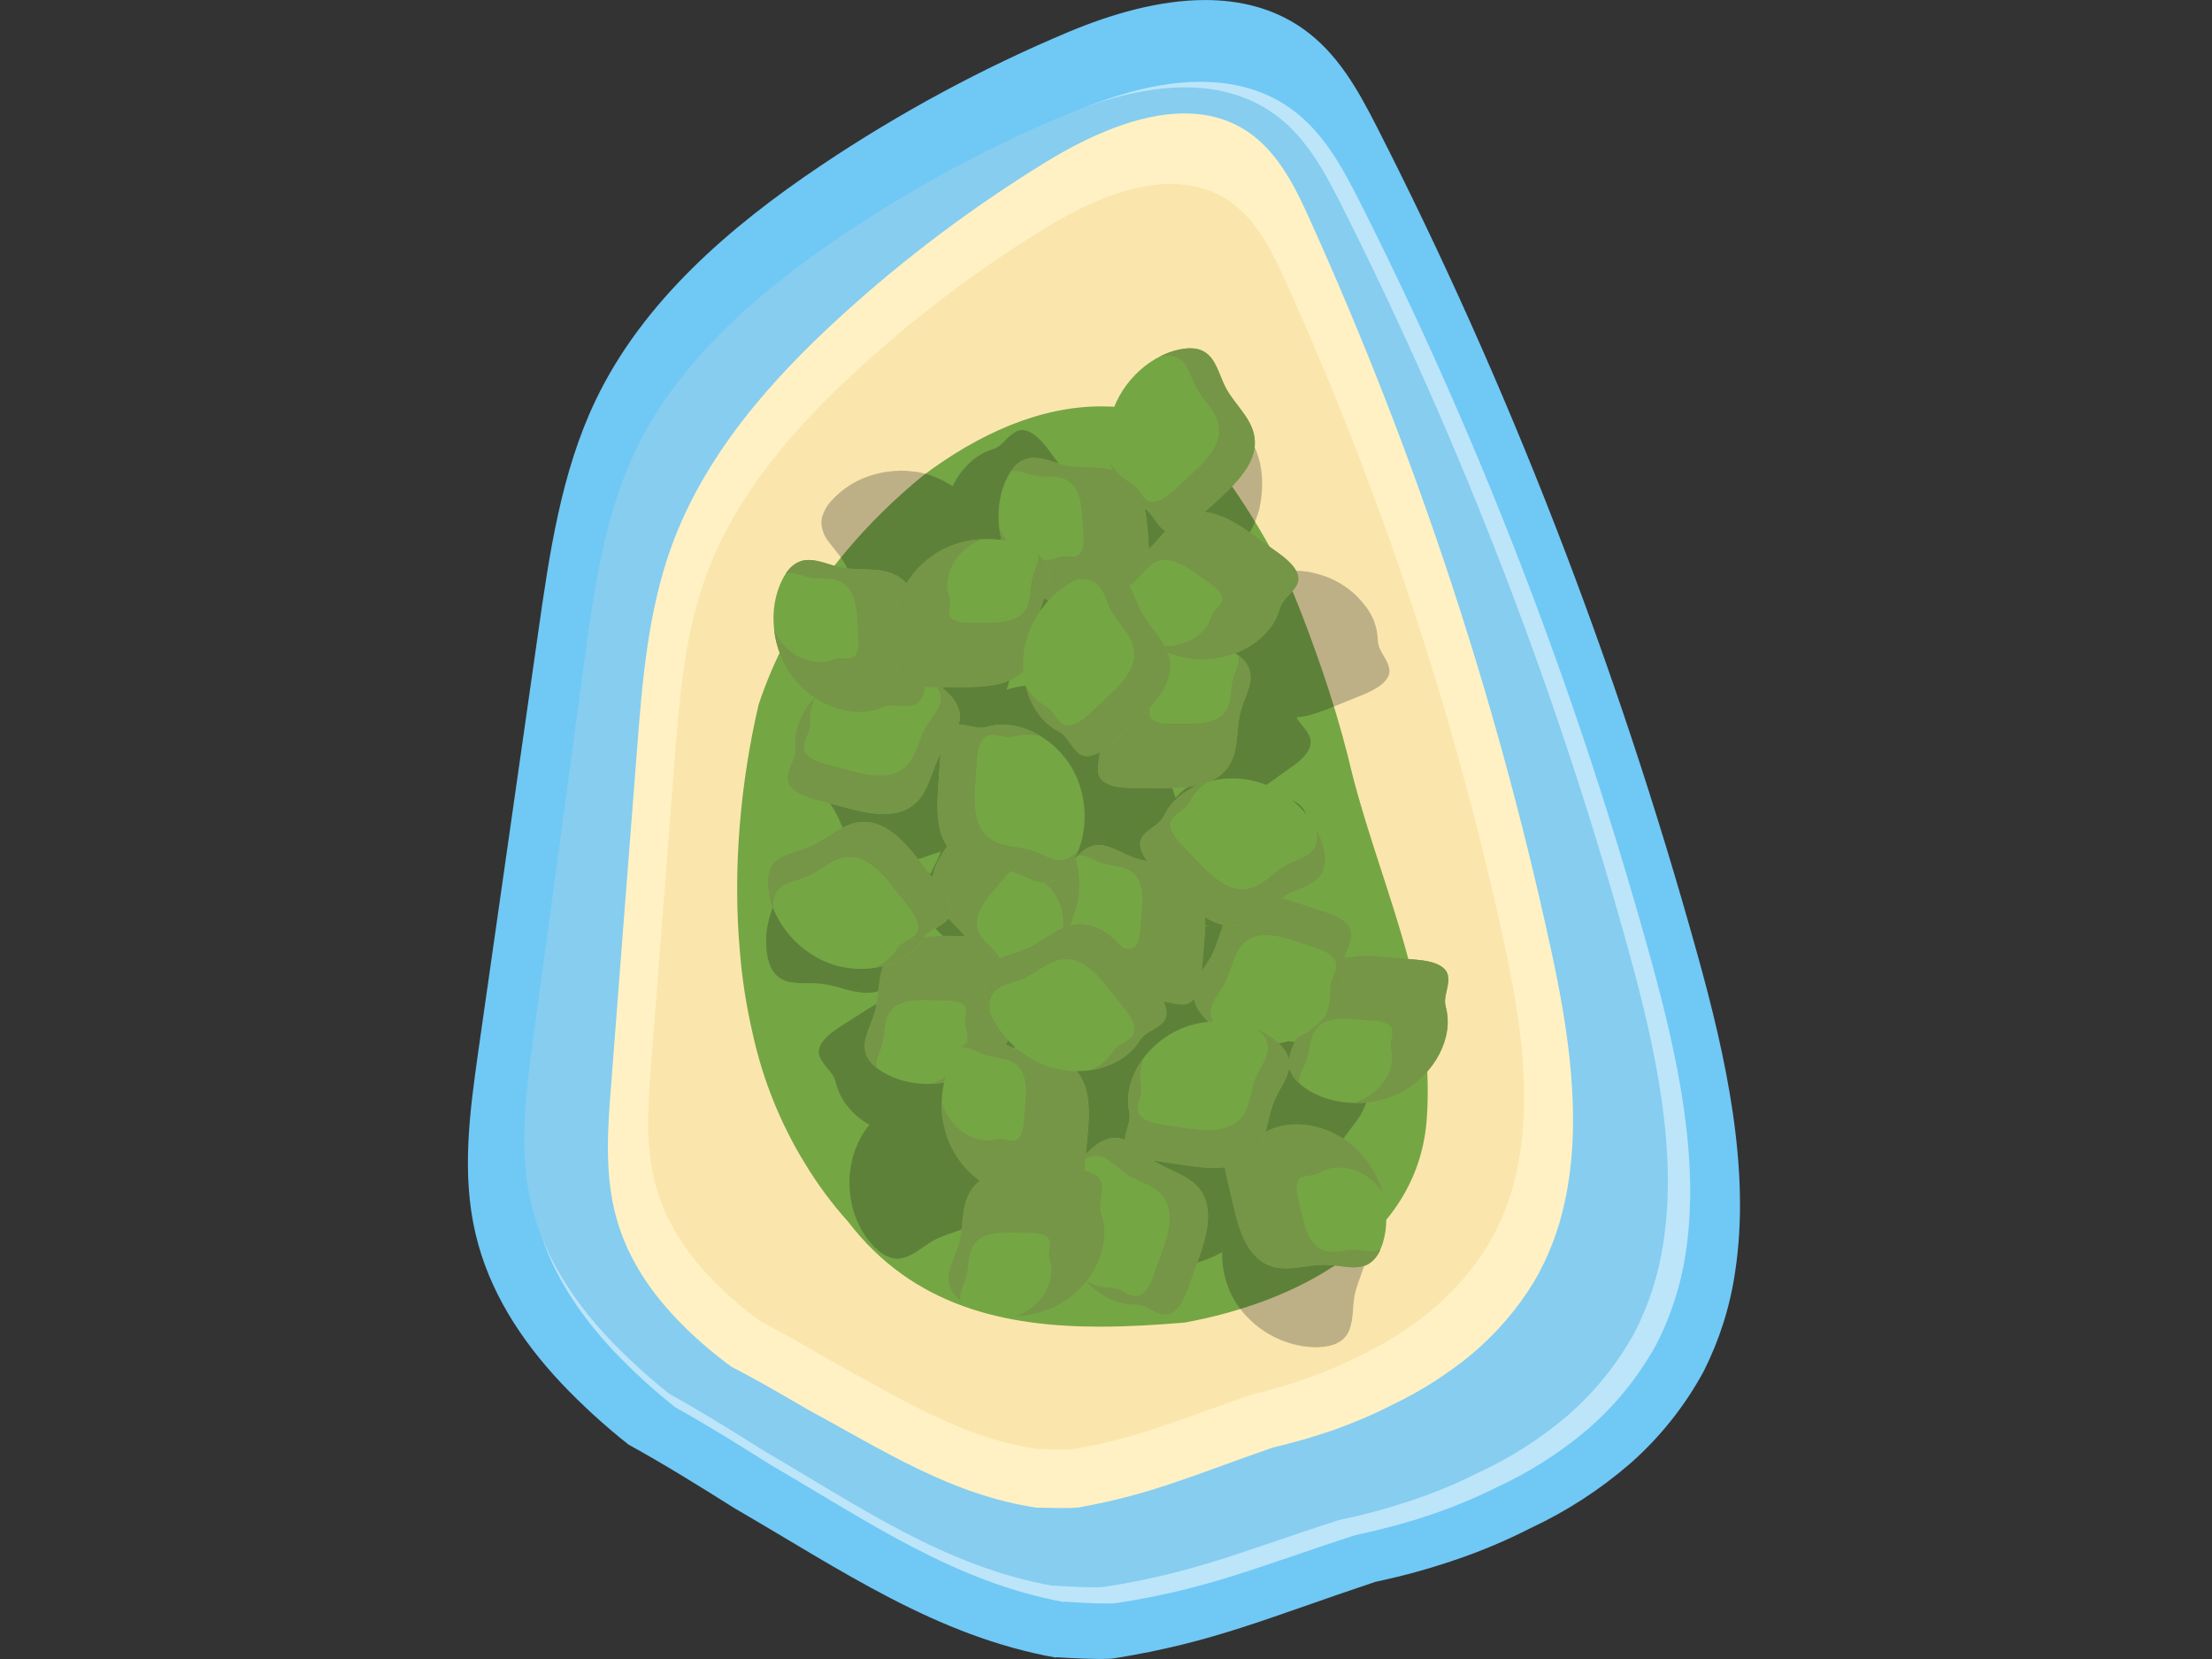 <svg version="1.1" viewBox="0.0 0.0 960.0 720.0" fill="none" stroke="none" stroke-linecap="square" stroke-miterlimit="10" xmlns:xlink="http://www.w3.org/1999/xlink" xmlns="http://www.w3.org/2000/svg"><rect x="0.0" y="0.0" width="960.0" height="720.0" fill="#333333" stroke="none"/><clipPath id="p.0"><path d="m0 0l960.0 0l0 720.0l-960.0 0l0 -720.0z" clip-rule="nonzero"/></clipPath><g clip-path="url(#p.0)"><path fill="#000000" fill-opacity="0.0" d="m0 0l960.0 0l0 720.0l-960.0 0z" fill-rule="evenodd"/><path fill="#70c8f5" d="m523.034 0.013c-20.2 0 -41.063 6.254 -58.966 13.711c-37.632 15.786 -73.756 35.266 -107.694 58.053c-39.624 26.578 -77.45 59.104 -97.968 102.132c-14.845 31.102 -19.95 66.188 -24.959 101.454c-8.329 58.343 -16.934 118.582 -25.817 180.523c-3.694 26.093 -7.471 53.321 -1.231 79.622c5.769 24.585 19.48 45.947 37.258 64.86c9.076 9.546 18.816 18.442 29.123 26.578c15.606 8.606 30.825 18.055 45.961 27.601c46.514 26.951 87.647 55.604 139.653 64.874c0 -0.097 -0.097 -0.194 -0.097 -0.194l0 0c0.014 0 11.539 0.761 19.369 0.761c2.504 0 4.635 -0.083 5.88 -0.291c43.125 -6.904 66.285 -17.488 113.38 -33.191c11.635 -2.449 23.077 -5.576 34.422 -9.449c11.248 -3.777 22.219 -8.412 32.803 -13.808c15.606 -7.277 30.078 -16.644 43.125 -27.892c12.95 -11.345 23.921 -25.056 32.153 -40.288c6.807 -13.517 11.442 -28.086 13.614 -43.111c6.807 -44.356 -3.971 -93.333 -16.45 -138.062c-35.557 -127.838 -82.458 -247.928 -139.197 -359.136c-7.941 -15.509 -16.824 -31.766 -32.153 -42.461c-12.728 -8.868 -27.297 -12.286 -42.211 -12.286z" fill-rule="evenodd"/><path fill="#ffffff" fill-opacity="0.528" d="m521.07 35.5c-18.747 0 -38.116 5.922 -54.636 12.922c-34.699 14.762 -67.89 32.914 -99.005 54.096c-36.304 24.765 -70.823 54.843 -89.445 94.55c-13.434 28.75 -17.875 61 -22.316 93.333c-7.277 53.529 -14.748 108.455 -22.413 164.917c-3.307 23.824 -6.53 48.507 -0.761 72.428c5.396 22.316 17.972 41.796 34.145 58.911c8.315 8.702 17.114 16.741 26.564 24.212c14.181 7.845 27.989 16.547 41.7 25.153c42.267 24.585 79.719 50.679 126.994 59.284l0 -0.194c0 0 11.041 0.802 18.124 0.802c2.034 0 3.736 -0.055 4.759 -0.235c39.237 -6.046 60.336 -15.413 103.253 -29.4c10.695 -2.269 21.182 -5.008 31.489 -8.412c10.307 -3.417 20.338 -7.568 30.078 -12.396c14.181 -6.516 27.518 -15.039 39.431 -25.153c12.009 -10.404 22.026 -22.787 29.69 -36.594c6.337 -12.286 10.681 -25.623 12.77 -39.237c6.42 -40.565 -3.32 -85.488 -14.569 -126.524c-32.333 -117.628 -75.264 -228.642 -127.464 -331.715c-7.374 -14.472 -15.606 -29.497 -29.691 -39.431c-11.677 -8.177 -25.028 -11.317 -38.697 -11.317z" fill-rule="evenodd"/><path fill="#86cdf0" d="m514.263 37.908c-18.456 0 -37.507 5.811 -53.778 12.687c-34.145 14.472 -66.769 32.347 -97.4 53.155c-35.654 24.392 -69.688 54.082 -87.937 93.139c-13.144 28.265 -17.585 60.142 -21.846 92.005c-7.097 52.768 -14.472 106.947 -22.026 162.634c-3.127 23.451 -6.337 47.759 -0.664 71.404c5.382 21.929 17.778 41.132 33.758 58.15c8.121 8.509 16.824 16.45 26.093 23.824c14.001 7.762 27.615 16.27 41.132 24.779c41.603 24.295 78.584 50.111 125.099 58.523l-0.097 -0.083l0 0c0.014 0 11.22 0.761 18.193 0.761c1.882 0 3.445 -0.055 4.413 -0.194c38.573 -5.963 59.381 -15.233 101.648 -28.943c10.501 -2.172 20.808 -4.911 30.922 -8.315c10.114 -3.307 20.047 -7.374 29.594 -12.203c14.001 -6.433 27.048 -14.748 38.863 -24.779c11.732 -10.21 21.652 -22.399 29.123 -36.027c6.24 -12.189 10.501 -25.236 12.479 -38.766c6.337 -39.901 -3.307 -84.243 -14.361 -124.725c-30.922 -112.896 -73.106 -222.402 -125.763 -326.886c-7.291 -14.278 -15.33 -29.22 -29.22 -38.96c-11.552 -8.066 -24.724 -11.179 -38.227 -11.179z" fill-rule="evenodd"/><path fill="#fff1c4" d="m514.042 49.225c-20.186 0 -41.921 9.989 -59.893 20.947c-31.586 19.383 -61.276 41.617 -88.698 66.575c-31.212 28.362 -59.851 61.083 -74.143 100.707c-10.114 28.086 -12.576 58.247 -14.845 87.937c-3.777 48.133 -7.457 96.266 -11.151 144.385c-1.605 19.867 -3.127 40.192 2.366 59.395c5.008 17.681 15.413 32.707 28.459 45.767c6.613 6.613 13.711 12.659 21.182 18.152c11.151 5.769 22.026 12.106 32.9 18.442c33.288 18.055 62.798 37.341 99.96 42.834l0 -0.097c0 0 5.797 0.221 11.013 0.221c3.044 0 5.88 -0.069 7.236 -0.318c31.392 -5.672 48.603 -13.614 83.869 -25.913c8.882 -2.075 17.682 -4.635 26.287 -7.554c8.702 -3.127 17.308 -6.724 25.526 -10.971c12.396 -5.866 23.935 -13.24 34.519 -21.943c10.681 -8.979 19.951 -19.674 27.228 -31.683c6.157 -10.584 10.598 -22.123 13.144 -34.035c7.941 -35.654 1.799 -75.181 -6.24 -111.678c-23.548 -108.261 -58.523 -213.7 -104.111 -314.684c-6.516 -14.569 -13.891 -29.511 -27.034 -38.49c-8.44 -5.672 -17.834 -7.997 -27.574 -7.997z" fill-rule="evenodd"/><path fill="#fae6ac" d="m508.161 79.815c-18.304 0 -37.978 9.021 -54.207 19.01c-28.653 17.502 -55.604 37.729 -80.466 60.419c-28.279 25.734 -54.373 55.424 -67.323 91.354c-9.173 25.429 -11.359 52.754 -13.434 79.802l-10.114 130.965c-1.425 18.069 -2.836 36.497 2.172 53.902c4.538 16.077 13.987 29.69 25.817 41.603c5.949 5.963 12.383 11.442 19.19 16.45c10.114 5.202 20.047 10.971 29.884 16.741c30.161 16.353 57.015 33.855 90.773 38.863l0 -0.097c0 0 5.133 0.194 9.823 0.194c2.809 0 5.451 -0.069 6.724 -0.291c28.459 -5.188 44.065 -12.383 76.122 -23.451c8.135 -1.882 16.077 -4.247 23.824 -6.987c7.941 -2.739 15.703 -6.06 23.174 -9.837c11.248 -5.396 21.749 -12.009 31.295 -19.951c9.74 -8.135 18.152 -17.875 24.779 -28.75c5.576 -9.643 9.546 -20.047 11.912 -30.922c7.277 -32.333 1.605 -68.18 -5.672 -101.274c-21.375 -98.244 -53.141 -194.026 -94.564 -285.657c-5.949 -13.144 -12.673 -26.757 -24.585 -34.796c-7.692 -5.161 -16.243 -7.291 -25.125 -7.291z" fill-rule="evenodd"/><path fill="#75a644" d="m478.097 176.357c-26.882 0 -53.28 11.885 -77.574 30.078c-24.018 19.674 -44.812 43.775 -59.187 71.017c-4.829 9.076 -8.882 18.622 -12.106 28.362c-7.748 33.288 -11.345 70.726 -8.135 107.044c0.955 12.009 2.836 24.018 5.589 35.833c4.344 19.771 11.912 38.683 22.496 55.978c5.493 9.09 11.732 17.599 18.816 25.443c28.362 37.092 68.526 45.656 109.437 45.656c12.286 0 24.641 -0.775 36.76 -1.785c48.119 -8.785 100.61 -35.072 104.954 -87.467c4.441 -56.918 -21.846 -105.051 -34.035 -157.819c-3.127 -12.383 -6.807 -24.585 -10.792 -36.401c-4.054 -11.829 -8.315 -23.451 -12.853 -34.519c-12.383 -26.661 -28.459 -51.44 -47.663 -73.659l-0.097 -0.374c-11.871 -5.091 -23.797 -7.388 -35.612 -7.388z" fill-rule="evenodd"/><path fill="#212121" fill-opacity="0.277" d="m526.286 276.027l0 0c0.194 0.387 0.387 0.761 0.567 1.134c0.291 0.664 0.761 1.328 1.148 1.895c1.411 1.895 2.919 3.597 4.538 5.299c-0.761 -0.097 -1.522 -0.194 -2.269 -0.291c-1.992 0 -3.985 0.097 -5.963 0.387c0.097 -0.194 0.194 -0.387 0.374 -0.567c0.858 -1.702 1.425 -3.5 1.702 -5.299l-0.097 0c0.097 -0.858 0.097 -1.702 0 -2.56zm-96.349 -12.479l0 0c1.231 0.761 2.463 1.328 3.777 1.895c2.38 1.051 4.995 1.619 7.623 1.619c0.208 0 0.401 -0.014 0.609 -0.014c0.941 -0.097 1.799 -0.291 2.739 -0.664c1.231 -0.47 2.366 -1.134 3.307 -2.075c1.522 4.151 5.022 6.71 5.396 11.151c0.194 0.955 0.291 1.895 0.47 2.836c0 0.291 0.194 0.567 0.291 0.858c0.18 0.664 0.374 1.314 0.567 1.895c0.097 0.374 0.18 0.65 0.374 0.941c0.194 0.567 0.47 1.231 0.761 1.895c0.18 0.18 0.277 0.47 0.374 0.65c0.374 0.761 0.858 1.425 1.231 2.186c0.097 0.083 0.097 0.18 0.194 0.374c2.352 3.5 5.382 6.613 8.979 8.979c5.008 3.597 10.778 5.963 16.824 6.904c1.937 0.304 3.874 0.457 5.825 0.457c2.919 0 5.852 -0.346 8.744 -1.024l0 0c-0.47 0.941 -0.941 1.799 -1.425 2.739c-0.277 0.858 -0.65 1.702 -0.941 2.656c-0.664 1.978 -0.844 4.151 -0.664 6.337c-0.844 -0.664 -1.799 -1.134 -2.933 -1.328c-0.166 -0.028 -0.332 -0.042 -0.512 -0.042c-0.429 0 -0.885 0.069 -1.273 0.138c-0.581 0.097 -1.148 0.277 -1.716 0.47c-2.352 0.941 -4.344 2.366 -6.613 3.5c0.374 -1.992 0.291 -3.971 -0.374 -5.769c0 -0.194 -0.194 -0.291 -0.194 -0.374c-0.374 -0.664 -0.761 -1.134 -1.231 -1.619c-0.277 -0.277 -0.664 -0.567 -0.941 -0.844c-3.03 -1.799 -6.337 -1.702 -9.366 -2.933c-1.038 -0.374 -1.978 -0.941 -2.836 -1.605c-1.134 -1.038 -2.463 -1.895 -3.777 -2.656l-0.761 -0.47c-1.328 -0.664 -2.643 -1.231 -4.068 -1.702l-1.038 -0.277c-1.411 -0.387 -2.739 -0.664 -4.164 -0.858c-0.374 0 -0.664 0 -1.038 -0.097c-1.231 -0.18 -2.546 -0.18 -3.777 -0.18l-1.522 0c-1.134 0 -2.449 0.18 -3.583 0.277l0.097 0c-2.186 0.387 -4.358 0.858 -6.53 1.522c1.231 -2.933 1.799 -6.157 1.508 -9.27c0 -1.231 -0.18 -2.463 -0.374 -3.597c-0.47 -2.463 -1.038 -4.912 -1.895 -7.277c-0.747 -2.366 -1.702 -4.732 -2.546 -7.001l-3.597 -8.606zm-14.181 52.007l0 0c-1.134 1.702 -2.172 3.5 -3.03 5.396c-0.567 -0.47 -1.135 -0.955 -1.702 -1.425l0.47 -0.374c1.134 -1.135 2.366 -2.172 3.5 -3.127c0.291 -0.18 0.567 -0.277 0.761 -0.47zm85.945 8.702l0.484 0.374c1.799 1.425 3.583 2.836 5.285 4.455c3.5 3.403 6.24 7.845 9.463 11.719c-1.895 0.941 -3.5 2.172 -5.008 3.597c-0.567 0.664 -1.231 1.314 -1.702 1.882c-1.051 -3.307 -2.186 -6.516 -3.5 -9.74c-1.702 -4.151 -3.403 -8.218 -5.022 -12.286zm-93.319 45.297c-0.47 1.314 -1.134 2.739 -1.702 3.971c-0.955 1.978 -1.992 3.874 -2.933 5.769c-0.194 -0.194 -0.374 -0.387 -0.664 -0.567c-3.03 -1.799 -6.337 -1.799 -9.366 -2.933c-0.844 -0.387 -1.702 -0.858 -2.449 -1.425c3.016 -0.47 5.949 -1.134 8.785 -1.978c1.134 -0.387 2.366 -0.761 3.5 -1.231l4.829 -1.605zm85.295 7.471c-0.955 2.739 -1.425 5.576 -0.761 7.845c0.277 1.231 1.038 2.269 2.075 3.03c0.858 0.65 1.895 1.134 2.933 1.605c1.038 0.374 2.075 0.664 3.03 1.038c1.038 0.374 1.978 0.761 3.03 1.231c0.941 0.47 1.785 1.135 2.643 1.895c1.038 1.134 2.172 2.172 3.5 3.016l0.747 0.47c1.231 0.858 2.463 1.522 3.791 2.186c0.374 0.083 0.664 0.277 1.038 0.374c1.328 0.567 2.643 0.941 4.068 1.328c0.277 0.083 0.664 0.083 0.941 0.18c1.231 0.291 2.56 0.484 3.791 0.567l0.47 0c-5.202 0.567 -10.307 1.702 -15.136 3.403l-13.42 4.261c-1.522 0.47 -2.933 1.038 -4.261 1.605c-1.314 0.664 -2.643 1.425 -3.777 2.269c-0.567 0.387 -1.134 0.858 -1.605 1.328c-0.858 0.844 -1.425 1.978 -1.702 3.21c-0.194 0.664 -0.194 1.231 0 1.895c0 0.567 0.18 1.134 0.277 1.702c0.761 2.463 2.075 4.538 2.933 6.807c-1.121 -0.221 -2.214 -0.36 -3.237 -0.36c-1.577 0 -3.002 0.318 -4.137 1.121c-0.567 0.374 -0.941 0.844 -1.328 1.314c-0.374 0.484 -0.664 0.955 -0.844 1.522c-1.619 3.016 -1.799 6.24 -3.694 8.979c-0.277 0.47 -0.664 0.858 -1.038 1.328c-1.134 1.038 -2.075 2.269 -2.933 3.5c-0.194 0.277 -0.374 0.47 -0.47 0.747c-0.761 1.231 -1.508 2.56 -1.992 3.888c-0.18 0.277 -0.277 0.65 -0.47 1.038c-0.47 1.314 -0.844 2.643 -1.134 4.068c-0.097 0.277 -0.097 0.65 -0.18 0.941c-0.194 1.328 -0.387 2.546 -0.484 3.874c0 0.47 -0.083 0.941 -0.083 1.425l0 3.5c0.083 2.269 0.374 4.538 0.941 6.71c-3.058 -1.66 -6.461 -2.297 -10.003 -2.297c-4.552 0 -9.311 1.065 -13.821 2.393c-1.134 0.47 -2.366 0.844 -3.5 1.134l-8.896 2.836c0.761 -1.134 1.522 -2.269 2.089 -3.5c1.134 -2.172 1.882 -4.538 2.172 -7.001c0.18 -1.328 0.097 -2.643 -0.291 -3.874c-0.374 -1.328 -0.941 -2.463 -1.799 -3.5c1.425 -0.47 2.753 -1.038 3.971 -1.702c2.366 -1.328 4.635 -2.739 7.568 -2.836c0.955 0 1.895 -0.097 2.836 -0.291l0.858 -0.18c0.664 -0.097 1.314 -0.194 1.978 -0.387l0.955 -0.277c0.65 -0.194 1.314 -0.374 1.882 -0.664l0.761 -0.277c0.761 -0.387 1.508 -0.664 2.269 -1.051l0.374 -0.277c3.694 -2.089 7.001 -4.829 9.74 -8.135c3.888 -4.732 6.724 -10.21 8.135 -16.173c2.643 -12.092 -0.097 -24.765 -7.568 -34.699l0 0l0.194 0.097c-0.374 -0.47 -0.761 -0.941 -1.135 -1.425c-0.374 -0.47 -0.858 -1.038 -1.328 -1.508c-0.097 -0.097 -0.18 -0.291 -0.374 -0.47l0 -0.387c0.47 0.387 0.941 0.664 1.425 0.955c0.65 0.374 1.411 0.747 2.075 1.038c0.277 0.194 0.567 0.194 0.844 0.291c0.567 0.277 1.134 0.374 1.702 0.567c0.194 0 0.484 0.083 0.761 0.083c0.443 0.111 0.913 0.166 1.411 0.166c0.346 0 0.692 -0.028 1.051 -0.069c2.643 -0.374 5.202 -1.605 7.277 -3.5c0.374 -0.277 0.858 -0.664 1.231 -1.038c1.508 -1.328 3.03 -2.739 4.441 -4.068c0.664 -0.47 1.231 -1.038 1.799 -1.411c1.702 -1.328 3.5 -2.463 5.396 -3.404zm-12.106 117.254l0 0c1.605 1.218 3.307 2.352 5.105 3.404c-0.47 0.567 -0.955 1.038 -1.425 1.605c-1.134 -1.425 -2.269 -2.739 -3.21 -4.261c-0.194 -0.18 -0.291 -0.567 -0.47 -0.747zm53.321 11.622c0.291 0.194 0.567 0.291 0.858 0.387c2.933 1.508 5.672 3.404 8.509 5.008c-0.277 0.194 -0.47 0.47 -0.664 0.664c-2.546 3.68 -2.269 8.121 -5.299 11.442c-0.083 -1.799 -0.277 -3.5 -0.65 -5.299c-0.387 -2.463 -0.955 -4.912 -1.522 -7.277c-0.47 -1.619 -0.844 -3.224 -1.231 -4.925zm-4.524 -324.604c-2.2 0 -4.372 0.484 -6.35 1.397c-0.747 0.291 -1.411 0.664 -2.172 0.955c-2.075 0.941 -4.247 2.075 -6.42 2.836c-6.337 2.269 -13.628 2.075 -19.674 4.732c-2.075 0.844 -3.971 2.075 -5.576 3.68c-6.807 6.71 -6.627 17.972 -5.866 27.615l1.038 14.084c0.097 1.134 0.291 2.366 0.47 3.694c-5.382 1.135 -10.584 3.016 -15.509 5.576l-12.659 6.143l-0.858 0.47c5.576 -6.89 14.278 -11.248 16.27 -20.227c0.567 -2.269 0.567 -4.635 0.18 -7.001c-0.18 -1.134 -0.47 -2.269 -0.844 -3.403c-1.895 -5.672 -5.672 -11.151 -9.366 -15.98l-8.412 -11.248c-2.947 -3.832 -7.056 -7.997 -10.999 -7.997c-0.235 0 -0.484 0.014 -0.733 0.055c-0.65 0.083 -1.217 0.277 -1.785 0.567c-1.425 0.844 -2.753 1.785 -3.985 3.016c-1.882 1.895 -3.583 3.971 -6.42 4.732c-0.955 0.277 -1.799 0.664 -2.656 1.038c-0.277 0.097 -0.567 0.291 -0.844 0.387c-0.567 0.277 -1.134 0.65 -1.799 0.941l-0.761 0.567c-0.567 0.277 -1.231 0.761 -1.702 1.134l-0.664 0.47c-0.567 0.567 -1.134 1.038 -1.785 1.605c-0.097 0.194 -0.194 0.194 -0.291 0.387c-2.836 2.739 -5.105 5.949 -6.71 9.449c-0.664 -0.374 -1.328 -0.844 -1.992 -1.134c-1.882 -1.134 -3.874 -2.172 -6.046 -2.933c-0.374 -0.194 -0.761 -0.277 -1.134 -0.47c-0.664 -0.194 -1.328 -0.47 -1.992 -0.664c-1.799 -0.47 -3.68 -0.941 -5.576 -1.134l-0.664 0c-1.702 -0.277 -3.403 -0.374 -5.105 -0.374l-0.194 0c-3.777 0.097 -7.554 0.567 -11.151 1.605c-7.277 1.895 -13.711 5.866 -18.719 11.345c-0.664 0.761 -1.328 1.508 -1.895 2.366c-0.374 0.664 -0.844 1.328 -1.135 2.075c-0.194 0.194 -0.277 0.484 -0.374 0.761c-0.194 0.567 -0.47 1.038 -0.567 1.605c-0.097 0.291 -0.194 0.567 -0.291 0.761c-0.097 0.844 -0.18 1.702 -0.18 2.463c0.277 3.016 1.411 5.769 3.307 8.038c1.799 2.546 4.068 4.912 5.672 7.457c2.546 3.694 4.068 8.135 6.046 12.203c1.895 4.068 4.261 7.845 8.232 10.307c0.941 0.47 1.895 0.941 2.933 1.328c-3.403 4.538 -5.769 9.74 -7.001 15.219c-0.47 1.895 -0.761 3.791 -0.858 5.672l0 0.858c-0.083 1.605 -0.083 3.307 0 4.912l0 0.194c0.291 3.777 1.134 7.471 2.366 11.054c0.955 2.56 2.089 5.022 3.5 7.388c-1.882 0.18 -3.777 0.65 -5.576 1.134c-7.181 1.882 -13.711 5.852 -18.719 11.345c-0.664 0.747 -1.231 1.508 -1.799 2.366c-0.47 0.65 -0.858 1.314 -1.231 2.075c-0.097 0.291 -0.194 0.47 -0.291 0.761c-0.277 0.567 -0.47 1.134 -0.65 1.702c-0.097 0.18 -0.097 0.47 -0.194 0.664c-0.194 0.844 -0.291 1.702 -0.291 2.449c0.194 5.963 5.686 10.404 9.09 15.509c1.217 1.895 2.352 3.874 3.21 5.963c1.895 4.247 3.597 8.606 6.337 12.189c-1.231 0 -2.366 0.194 -3.597 0.291l0.194 0c-6.143 0.844 -11.912 3.113 -17.017 6.613c-10.127 7.291 -16.464 18.539 -17.598 30.922l0 1.605l0 1.992c0 1.605 0.097 3.21 0.387 4.829c0.18 1.038 0.374 1.882 0.664 2.836c0.47 1.785 1.314 3.583 2.449 5.105c0.567 0.65 1.231 1.314 1.895 1.882c1.799 1.328 3.874 2.089 6.046 2.269c1.895 0.291 3.86 0.318 5.825 0.318c0.387 0 0.775 -0.014 1.176 -0.014c1.563 0 3.127 0.028 4.635 0.18c1.134 0.083 2.269 0.277 3.404 0.47c2.172 0.47 4.441 1.038 6.613 1.702c3.514 0.968 7.014 1.854 10.529 1.854c2.006 0 4.012 -0.291 6.032 -1.01c1.134 -0.374 2.172 -0.941 3.113 -1.508c3.971 -2.463 7.001 -6.337 9.366 -10.778c0.567 -1.134 1.134 -2.269 1.605 -3.403c1.038 -2.269 1.978 -4.635 2.836 -6.904c1.231 -3.127 2.366 -6.157 3.597 -9.27c2.172 4.344 5.852 8.038 10.114 11.248c-1.328 4.455 -0.941 9.463 0.194 14.375c0.941 3.597 2.172 7.194 3.583 10.598l5.105 13.144c0.097 0.277 0.291 0.567 0.387 0.844c-6.433 -6.046 -10.127 -15.122 -18.913 -17.778c-1.716 -0.526 -3.459 -0.775 -5.216 -0.775c-7.526 0 -15.246 4.413 -21.929 8.633l-11.815 7.554c-4.912 3.127 -10.501 7.941 -8.412 12.867c1.799 4.344 5.852 6.433 6.904 10.971c0.277 0.941 0.47 1.882 0.844 2.836c0.097 0.18 0.194 0.47 0.291 0.747c0.277 0.664 0.567 1.231 0.844 1.895c0.097 0.291 0.291 0.567 0.374 0.761c0.387 0.664 0.664 1.231 1.051 1.799l0.47 0.747c0.47 0.664 0.941 1.328 1.508 1.895l0.194 0.374c2.546 2.933 5.576 5.493 8.979 7.374c-0.194 0.291 -0.374 0.567 -0.567 0.761c-3.5 4.538 -5.866 9.837 -7.084 15.413c0 0.194 0 0.47 -0.097 0.664c-0.387 1.605 -0.567 3.307 -0.761 5.008l0 0.194c-0.277 3.777 0 7.568 0.664 11.248c1.328 7.374 4.732 14.181 9.837 19.577c0.747 0.761 1.508 1.411 2.269 2.075c0.567 0.47 1.231 0.955 1.978 1.328c0.194 0.194 0.47 0.277 0.664 0.47c0.567 0.194 1.135 0.47 1.605 0.664c0.291 0.097 0.47 0.194 0.761 0.277c0.761 0.291 1.605 0.387 2.366 0.484c0.747 0 1.508 0 2.172 -0.194c5.008 -0.761 9.27 -5.008 14.001 -7.665c7.845 -4.344 18.055 -4.718 23.534 -12.383c0.567 -0.941 1.134 -1.799 1.522 -2.739c0.664 0.567 1.411 1.135 2.172 1.702c1.508 1.134 3.03 2.172 4.732 3.113c2.449 1.328 5.105 2.463 7.845 3.32c1.799 0.567 3.68 1.038 5.576 1.314l0.761 0c1.605 0.194 3.307 0.291 5.008 0.387l0.097 0c3.874 0 7.651 -0.484 11.248 -1.522c2.656 -0.664 5.202 -1.605 7.568 -2.836c0.097 1.895 0.374 3.791 0.761 5.589c1.217 7.374 4.718 14.181 9.823 19.563c0.664 0.761 1.425 1.425 2.186 2.089c0.65 0.47 1.314 0.941 1.978 1.314c0.194 0.194 0.47 0.291 0.761 0.387c0.47 0.374 1.038 0.567 1.605 0.747c0.194 0.097 0.47 0.194 0.664 0.291c0.844 0.277 1.605 0.374 2.463 0.47c1.411 0 2.919 -0.194 4.247 -0.664c1.425 -0.567 2.739 -1.231 3.971 -1.978c0.664 -0.484 1.328 -0.858 1.992 -1.328c1.978 -1.328 3.874 -2.739 5.949 -3.874c5.963 -3.307 13.24 -4.358 18.913 -8.038l0 0c-0.097 1.231 -0.097 2.366 0 3.597c0 -0.097 0 -0.097 0 -0.194c0.387 6.143 2.172 12.106 5.202 17.488c6.433 10.598 17.114 17.875 29.414 19.95l-0.291 0c0.664 0.097 1.231 0.097 1.895 0.194c0.664 0.097 1.328 0.194 1.978 0.194c0.802 0.097 1.619 0.138 2.435 0.138c0.802 0 1.633 -0.042 2.49 -0.138c1.882 -0.097 3.777 -0.47 5.576 -1.134c1.702 -0.664 3.307 -1.619 4.538 -3.03c1.135 -1.328 1.992 -2.836 2.366 -4.538c0.277 -0.941 0.47 -1.895 0.664 -2.836c0.097 -0.941 0.277 -1.992 0.374 -3.03c0.194 -2.366 0.291 -4.732 0.664 -7.001c0.194 -1.134 0.47 -2.269 0.761 -3.307c1.231 -4.344 3.21 -8.606 4.247 -12.95c0.955 -3.224 1.038 -6.627 0.194 -9.934c-1.038 -3.404 -2.933 -6.433 -5.493 -8.785c-4.247 -4.261 -10.21 -7.291 -15.689 -9.837l-8.979 -4.261c0.374 -0.18 0.844 -0.277 1.134 -0.47c1.135 -0.47 2.172 -1.135 3.113 -1.799c1.992 -1.314 3.874 -2.933 5.576 -4.732c0.858 -0.844 1.702 -1.785 2.56 -2.739c1.328 -1.508 2.56 -3.016 3.694 -4.635l0.941 -1.134l8.509 -11.345c1.799 -2.269 3.307 -4.912 4.344 -7.748c0.387 -1.231 0.567 -2.56 0.484 -3.874c-0.097 -1.231 -0.664 -2.366 -1.522 -3.32c-0.374 -0.374 -0.747 -0.844 -1.231 -1.134c-0.65 -0.567 -1.314 -1.038 -1.978 -1.411c-2.656 -1.522 -5.396 -2.56 -7.097 -5.299c-0.374 -0.47 -0.664 -0.941 -1.038 -1.411c-0.374 -0.484 -0.664 -0.858 -1.038 -1.328c-0.761 -0.858 -1.508 -1.605 -2.366 -2.366c-0.761 -0.567 -1.508 -1.231 -2.269 -1.702c-1.992 -1.425 -4.068 -2.56 -6.337 -3.403c-1.231 -0.47 -2.643 -0.941 -3.971 -1.328c-2.366 -0.567 -4.732 -0.941 -7.18 -1.038c0.374 -0.47 0.747 -0.844 1.038 -1.328c0.47 -0.65 0.844 -1.314 1.231 -2.075c0.18 -0.194 0.277 -0.47 0.374 -0.761c0.277 -0.47 0.47 -1.038 0.567 -1.605c0.097 -0.277 0.194 -0.567 0.277 -0.761c0.194 -0.844 0.291 -1.605 0.291 -2.449c-0.097 -3.403 -1.992 -6.433 -4.164 -9.27c-0.664 -0.858 -1.314 -1.702 -1.978 -2.56c-0.955 -1.134 -1.895 -2.449 -2.753 -3.68c-4.911 -7.568 -6.046 -17.778 -13.987 -22.69c-2.56 -1.522 -5.396 -2.366 -8.315 -2.656c6.143 -0.18 12.092 -1.895 17.391 -4.732c10.778 -6.24 18.346 -16.727 20.711 -28.93c0 0.097 0 0.194 0 0.291c0.097 -0.664 0.097 -1.328 0.194 -1.895c0.083 -0.664 0.18 -1.328 0.277 -1.992c0.097 -1.605 0.097 -3.307 0 -4.911c-0.097 -0.941 -0.194 -1.895 -0.374 -2.836c-0.387 -2.836 -1.605 -5.396 -3.597 -7.374c-1.038 -1.038 -2.366 -1.799 -3.694 -2.269c-1.411 -0.567 -2.919 -0.858 -4.344 -1.038c-0.761 -0.194 -1.605 -0.291 -2.366 -0.387c-2.366 -0.18 -4.732 -0.374 -7.001 -0.844c-0.941 -0.194 -1.978 -0.47 -2.919 -0.761l0.18 0c1.135 -0.761 2.366 -1.508 3.5 -2.269c0.941 -0.664 1.895 -1.231 2.836 -1.895l10.598 -7.554c0.567 -0.387 1.135 -0.858 1.702 -1.231c3.777 -3.03 7.374 -7.291 5.576 -11.539c-1.425 -3.307 -3.971 -5.396 -5.576 -8.135l-0.194 -0.277c0.844 -0.097 1.702 -0.097 2.56 -0.291c1.218 -0.194 2.449 -0.47 3.68 -0.761c1.231 -0.374 2.366 -0.747 3.5 -1.134c2.366 -0.747 4.732 -1.702 7.001 -2.643l13.047 -5.299c5.299 -2.269 11.635 -6.046 10.501 -11.151c-0.097 -0.567 -0.291 -1.134 -0.484 -1.702c-1.411 -3.694 -4.247 -6.24 -4.441 -10.404c-0.097 -3.404 -0.844 -6.71 -2.269 -9.837c-0.941 -1.895 -1.978 -3.68 -3.307 -5.299c-3.791 -5.008 -8.702 -8.882 -14.472 -11.525c-0.844 -0.387 -1.702 -0.761 -2.546 -1.051c-1.799 -0.65 -3.694 -1.217 -5.493 -1.605c-1.882 -0.47 -3.777 -0.664 -5.672 -0.844l-0.761 0c-0.802 -0.055 -1.619 -0.069 -2.463 -0.069c-0.844 0 -1.688 0.014 -2.546 0.069l-0.18 0c-3.791 0.277 -7.471 1.135 -11.068 2.366c-7.098 2.352 -13.337 6.807 -17.972 12.659c-0.567 0.761 -1.135 1.619 -1.605 2.463c-0.47 0.664 -0.761 1.425 -1.134 2.172c-0.097 0.291 -0.194 0.47 -0.277 0.761c-0.194 0.567 -0.291 1.134 -0.484 1.702c0 0.291 -0.083 0.47 -0.083 0.761c-0.194 0.844 -0.194 1.605 -0.097 2.449c0 0.097 0 0.194 0 0.387c-1.895 -4.538 -6.807 -7.941 -10.21 -11.829c-3.224 -3.68 -5.493 -8.315 -8.232 -12.286l0 0c1.729 0.387 3.528 0.595 5.285 0.595c0.36 0 0.706 -0.014 1.052 -0.028c5.396 -0.291 10.584 -1.895 15.136 -4.732c4.054 -2.463 7.554 -5.576 10.487 -9.27c1.231 -1.508 2.269 -3.016 3.307 -4.718c0.955 -1.619 1.799 -3.403 2.463 -5.105c0.097 -0.291 0.194 -0.567 0.291 -0.761c0.567 -1.605 1.134 -3.127 1.508 -4.732l0 -0.097c0.844 -3.777 1.231 -7.554 1.134 -11.345c0 -7.471 -2.269 -14.748 -6.433 -20.891c-0.567 -0.858 -1.134 -1.702 -1.895 -2.366c-0.47 -0.664 -1.038 -1.231 -1.702 -1.702l-0.567 -0.567c-0.47 -0.387 -0.941 -0.664 -1.508 -0.955c-0.194 -0.18 -0.47 -0.277 -0.664 -0.374c-0.747 -0.374 -1.508 -0.664 -2.366 -0.844c-0.747 -0.125 -1.508 -0.18 -2.255 -0.18z" fill-rule="evenodd"/><path fill="#75a644" d="m410.969 406.217c-8.979 0 -18.775 1.051 -24.433 7.499c-6.24 7.084 -4.344 17.114 -6.904 25.72c-1.702 5.852 -5.576 11.815 -3.971 17.488c0.941 3.5 3.971 6.24 7.277 8.232c5.728 3.514 12.687 5.257 19.771 5.257c8.121 0 16.395 -2.283 23.16 -6.779c12.673 -8.509 20.241 -24.488 15.703 -37.535c-1.522 -4.441 0.941 -8.412 0.097 -13.047c-0.761 -5.202 -8.038 -6.433 -13.808 -6.53l-14.195 -0.277c-0.885 -0.028 -1.785 -0.028 -2.698 -0.028z" fill-rule="evenodd"/><path fill="#759646" d="m411.923 406.231c-9.283 0 -19.535 0.83 -25.388 7.485c-6.24 7.084 -4.344 17.017 -6.904 25.72c-1.702 5.852 -5.576 11.815 -3.971 17.488c0.844 2.546 2.546 4.912 4.829 6.53c-0.761 -3.32 1.411 -6.627 2.352 -9.934c1.425 -5.105 0.387 -10.971 3.971 -15.136c3.362 -3.791 9.159 -4.358 14.458 -4.358c0.512 0 1.024 0 1.522 0.014l8.232 0.194c3.403 0 7.665 0.747 8.135 3.777c0.47 2.739 -1.038 5.008 -0.097 7.665c2.643 7.651 -1.702 17.017 -9.173 21.929c-1.799 1.134 -3.68 2.089 -5.672 2.739c7.665 -0.18 15.219 -2.546 21.652 -6.807c12.673 -8.412 20.241 -24.392 15.703 -37.535c-1.522 -4.441 0.844 -8.315 0.18 -12.95c-0.844 -5.202 -8.121 -6.433 -13.891 -6.53l-14.098 -0.277c-0.609 -0.014 -1.217 -0.014 -1.84 -0.014z" fill-rule="evenodd"/><path fill="#75a644" d="m483.908 493.794c-3.5 0 -6.821 1.909 -9.629 4.261c-11.054 9.366 -16.16 26.481 -12.286 41.229c3.957 14.693 16.644 26.854 30.479 26.854c0.055 0 0.097 0 0.152 0c4.635 0 7.568 3.597 12.3 4.344c0.304 0.055 0.609 0.083 0.913 0.083c4.704 0 7.9 -6.074 9.671 -11.137l4.732 -13.337c3.21 -9.076 6.337 -19.951 1.605 -28.182c-4.718 -8.135 -14.748 -9.546 -22.123 -14.748c-5.008 -3.403 -9.366 -9.076 -15.316 -9.366c-0.166 0 -0.332 0 -0.498 0z" fill-rule="evenodd"/><path fill="#759646" d="m483.701 493.863c-3.431 0 -6.669 1.895 -9.422 4.289c-2.269 1.895 -4.247 4.068 -5.949 6.433c2.075 -1.895 4.815 -2.933 7.651 -3.03c4.732 0.277 8.135 4.732 12.106 7.471c5.866 4.068 13.808 5.202 17.598 11.718c3.777 6.433 1.314 15.136 -1.328 22.316l-3.791 10.598c-1.411 3.998 -3.929 8.855 -7.692 8.855c-0.235 0 -0.47 -0.028 -0.719 -0.069c-3.68 -0.65 -5.949 -3.487 -9.74 -3.487c-4.247 0 -8.315 -1.328 -11.815 -3.694l0 0c5.894 6.544 13.545 10.875 21.68 10.875c0.083 0 0.166 0 0.263 0c4.718 0 7.651 3.597 12.286 4.344c0.318 0.055 0.623 0.083 0.927 0.083c4.69 0 7.886 -5.991 9.754 -11.137l4.732 -13.24c3.21 -9.173 6.337 -19.951 1.605 -28.182c-4.718 -8.232 -14.845 -9.643 -22.219 -14.748c-5.008 -3.597 -9.353 -9.076 -15.219 -9.366c-0.235 -0.014 -0.47 -0.028 -0.706 -0.028z" fill-rule="evenodd"/><path fill="#75a644" d="m447.466 507.104c-8.993 0 -18.857 1.065 -24.53 7.499c-6.24 7.001 -4.344 17.017 -6.904 25.72c-1.702 5.866 -5.576 11.732 -3.971 17.405c1.038 3.583 3.971 6.337 7.291 8.315c5.755 3.514 12.687 5.257 19.757 5.257c8.135 0 16.422 -2.31 23.257 -6.862c12.673 -8.412 20.144 -24.392 15.606 -37.535c-1.508 -4.455 0.941 -8.329 0.194 -12.964c-0.955 -5.299 -8.135 -6.516 -13.904 -6.613l-14.084 -0.194c-0.899 -0.014 -1.799 -0.028 -2.712 -0.028z" fill-rule="evenodd"/><path fill="#759646" d="m447.286 507.104c-8.924 0 -18.636 1.024 -24.35 7.499c-6.24 7.098 -4.344 17.017 -6.904 25.72c-1.702 5.866 -5.576 11.732 -3.971 17.488c0.858 2.56 2.56 4.925 4.828 6.53c-0.761 -3.307 1.411 -6.613 2.366 -9.934c1.508 -5.105 0.374 -10.958 4.068 -15.122c3.265 -3.791 9.062 -4.358 14.347 -4.358c0.526 0 1.024 0 1.536 0.014l8.315 0.18c3.307 0 7.568 0.761 8.038 3.791c0.47 2.739 -0.941 5.008 -0.097 7.651c2.753 7.665 -1.702 17.017 -9.173 21.943c-1.702 1.231 -3.68 2.075 -5.672 2.739c7.762 -0.194 15.233 -2.56 21.749 -6.807c12.673 -8.412 20.144 -24.392 15.606 -37.535c-1.508 -4.455 0.941 -8.329 0.194 -12.964c-0.858 -5.202 -8.135 -6.433 -13.904 -6.516l-14.084 -0.291c-0.955 -0.014 -1.923 -0.028 -2.892 -0.028z" fill-rule="evenodd"/><path fill="#75a644" d="m426.284 450.089c-0.706 0 -1.411 0.069 -2.117 0.221c-3.68 0.747 -6.516 3.487 -8.799 6.71c-8.412 11.719 -8.882 29.691 -1.314 42.931c6.364 11.151 18.373 19.01 29.967 19.01c2.172 0 4.33 -0.277 6.433 -0.858c0.83 -0.235 1.633 -0.318 2.435 -0.318c3.141 0 6.101 1.411 9.408 1.411c0.374 0 0.733 -0.014 1.107 -0.055c5.299 -0.47 7.001 -7.651 7.471 -13.337c0.387 -4.718 0.761 -9.353 1.231 -14.084c0.858 -9.643 1.038 -20.891 -5.576 -27.615c-6.71 -6.71 -16.838 -5.576 -25.249 -8.689c-5.064 -1.826 -9.975 -5.327 -14.997 -5.327z" fill-rule="evenodd"/><path fill="#759646" d="m426.187 450.089c-0.706 0 -1.411 0.069 -2.117 0.221c-2.643 0.65 -5.105 2.172 -6.807 4.344c0.332 -0.055 0.678 -0.083 1.01 -0.083c2.878 0 5.769 2.006 8.73 3.113c4.925 1.785 10.875 1.134 14.748 5.008c3.888 3.971 3.694 10.584 3.224 16.256l-0.664 8.232c-0.291 3.403 -1.328 7.568 -4.358 7.845c-0.221 0.028 -0.443 0.042 -0.664 0.042c-1.923 0 -3.597 -0.802 -5.451 -0.802c-0.498 0 -1.01 0.055 -1.536 0.194c-1.19 0.318 -2.421 0.47 -3.652 0.47c-6.793 0 -13.863 -4.593 -17.626 -11.151c-1.038 -1.799 -1.799 -3.777 -2.366 -5.866l0 0c-0.277 7.665 1.605 15.316 5.396 22.136c6.378 11.165 18.359 18.968 29.967 18.968c2.131 0 4.261 -0.263 6.337 -0.816c0.872 -0.235 1.716 -0.332 2.532 -0.332c3.196 0 6.157 1.411 9.574 1.411c0.304 0 0.623 -0.014 0.941 -0.042c5.202 -0.47 7.001 -7.665 7.471 -13.434c0.387 -4.621 0.761 -9.353 1.135 -13.987c0.955 -9.74 1.134 -20.988 -5.576 -27.712c-6.613 -6.71 -16.741 -5.576 -25.249 -8.689c-4.967 -1.826 -9.948 -5.327 -14.997 -5.327z" fill-rule="evenodd"/><path fill="#75a644" d="m476.783 366.772c-0.706 0 -1.411 0.069 -2.117 0.221c-3.597 0.761 -6.53 3.5 -8.799 6.71c-8.412 11.732 -8.882 29.704 -1.328 42.931c6.461 11.151 18.415 19.024 29.981 19.024c2.172 0 4.33 -0.277 6.433 -0.858c0.844 -0.235 1.66 -0.318 2.463 -0.318c3.168 0 6.088 1.411 9.449 1.411c0.374 0 0.747 -0.014 1.135 -0.055c5.202 -0.387 6.904 -7.665 7.471 -13.337c0.374 -4.732 0.761 -9.366 1.135 -14.084c0.844 -9.643 1.038 -20.905 -5.576 -27.615c-6.627 -6.71 -16.741 -5.576 -25.249 -8.702c-4.981 -1.826 -9.961 -5.327 -14.997 -5.327z" fill-rule="evenodd"/><path fill="#759646" d="m476.783 366.772c-0.706 0 -1.411 0.069 -2.117 0.221c-2.739 0.664 -5.105 2.172 -6.904 4.358c0.346 -0.069 0.692 -0.097 1.038 -0.097c2.947 0 5.825 2.02 8.702 3.113c5.008 1.799 10.875 1.134 14.845 5.022c3.874 3.971 3.68 10.584 3.21 16.256l-0.664 8.232c-0.277 3.403 -1.314 7.554 -4.344 7.845c-0.221 0.028 -0.457 0.028 -0.664 0.028c-1.937 0 -3.666 -0.802 -5.493 -0.802c-0.484 0 -0.996 0.055 -1.508 0.208c-1.19 0.318 -2.407 0.47 -3.652 0.47c-6.779 0 -13.863 -4.593 -17.612 -11.151c-1.051 -1.799 -1.799 -3.791 -2.366 -5.866l0 0c-0.291 7.665 1.605 15.316 5.285 22.123c6.475 11.179 18.47 18.982 30.064 18.982c2.144 0 4.275 -0.263 6.35 -0.83c0.858 -0.235 1.702 -0.318 2.532 -0.318c3.196 0 6.157 1.397 9.56 1.397c0.318 0 0.636 -0.014 0.955 -0.028c5.202 -0.484 7.001 -7.665 7.471 -13.434c0.374 -4.635 0.761 -9.366 1.135 -13.987c0.844 -9.74 1.134 -21.002 -5.576 -27.712c-6.627 -6.71 -16.741 -5.576 -25.249 -8.702c-4.981 -1.826 -9.961 -5.327 -14.997 -5.327z" fill-rule="evenodd"/><path fill="#75a644" d="m436.218 342.699c-3.874 0 -8.052 3.805 -11.013 7.374l-9.076 10.778c-6.24 7.374 -13.047 16.45 -11.442 25.72c1.522 9.366 10.501 14.181 15.606 21.652c3.403 5.008 5.576 11.815 10.971 14.181c1.397 0.623 2.878 0.885 4.4 0.885c2.2 0 4.441 -0.54 6.572 -1.259c13.711 -4.732 24.585 -19.107 25.997 -34.325c1.508 -15.136 -6.143 -31.116 -19.19 -35.833c-4.358 -1.619 -5.866 -6.06 -10.031 -8.426c-0.899 -0.512 -1.84 -0.747 -2.795 -0.747z" fill-rule="evenodd"/><path fill="#759646" d="m436.315 342.796c-3.874 0 -8.066 3.805 -11.11 7.374l-9.076 10.778c-6.24 7.277 -12.95 16.353 -11.442 25.72c1.605 9.353 10.501 14.181 15.606 21.652c3.5 5.008 5.576 11.815 10.971 14.181c1.536 0.553 3.141 0.844 4.746 0.844c1.134 0 2.283 -0.152 3.376 -0.47c-2.919 -1.508 -4.151 -5.285 -6.143 -8.121c-3.016 -4.358 -8.315 -7.194 -9.173 -12.673c-0.844 -5.396 3.03 -10.778 6.724 -15.039l5.285 -6.337c1.757 -2.061 4.247 -4.303 6.53 -4.303c0.553 0 1.093 0.138 1.605 0.429c2.366 1.425 3.21 3.971 5.866 4.912c7.568 2.753 12.106 12.106 11.248 21.002c-0.277 2.075 -0.761 4.151 -1.508 6.143c4.635 -6.143 7.568 -13.434 8.412 -21.085c1.508 -15.233 -6.143 -31.116 -19.19 -35.93c-4.358 -1.619 -5.866 -5.963 -9.934 -8.329c-0.899 -0.526 -1.84 -0.747 -2.795 -0.747z" fill-rule="evenodd"/><path fill="#75a644" d="m592.64 414.892c-7.277 0 -14.513 1.231 -19.356 6.005c-6.71 6.613 -5.479 16.741 -8.606 25.249c-2.075 5.672 -6.337 11.345 -5.202 17.114c0.858 3.597 3.597 6.516 6.724 8.785c6.254 4.413 14.237 6.641 22.344 6.641c7.181 0 14.444 -1.757 20.67 -5.313c13.24 -7.568 21.749 -22.98 18.166 -36.401c-1.231 -4.538 1.508 -8.232 1.038 -12.964c-0.374 -5.285 -7.665 -6.987 -13.434 -7.457l-13.987 -1.231c-2.698 -0.249 -5.534 -0.429 -8.357 -0.429z" fill-rule="evenodd"/><path fill="#759646" d="m592.501 414.878c-7.222 0 -14.32 1.231 -19.12 6.018c-6.71 6.613 -5.479 16.741 -8.606 25.249c-2.172 5.672 -6.433 11.345 -5.202 17.114c0.664 2.739 2.172 5.105 4.358 6.807c-0.484 -3.21 1.882 -6.433 3.016 -9.74c1.895 -4.912 1.134 -10.875 5.105 -14.748c2.767 -2.767 6.931 -3.459 11.151 -3.459c1.702 0 3.403 0.111 5.022 0.235l8.232 0.664c3.403 0.291 7.651 1.328 7.845 4.441c0.291 2.753 -1.328 4.925 -0.567 7.568c2.075 7.858 -2.933 16.838 -10.681 21.279c-1.799 1.038 -3.791 1.895 -5.866 2.366c0.526 0.014 1.051 0.028 1.563 0.028c7.139 0 14.223 -1.799 20.559 -5.327c13.24 -7.568 21.846 -22.98 18.166 -36.401c-1.148 -4.538 1.508 -8.232 1.038 -12.964c-0.47 -5.285 -7.665 -6.987 -13.337 -7.457l-14.084 -1.231c-2.795 -0.249 -5.7 -0.443 -8.592 -0.443z" fill-rule="evenodd"/><path fill="#75a644" d="m562.562 487.997c-5.257 0 -10.335 1.301 -14.61 4.095c-3.971 2.656 -8.426 1.231 -12.77 3.03c-4.829 2.075 -4.261 9.463 -2.933 15.039c1.038 4.635 2.172 9.173 3.21 13.808c2.186 9.353 5.493 20.227 13.904 24.585c2.822 1.439 5.742 1.895 8.73 1.895c5.451 0 11.11 -1.55 16.672 -1.55c0.387 0 0.775 0.014 1.176 0.028c3.819 0.125 7.872 1.079 11.622 1.079c2.255 0 4.413 -0.346 6.337 -1.453c3.224 -1.799 5.008 -5.396 6.24 -9.076c4.261 -13.808 -0.747 -31.019 -12.009 -41.326c-7.139 -6.433 -16.63 -10.155 -25.568 -10.155z" fill-rule="evenodd"/><path fill="#759646" d="m562.562 487.997c-5.257 0 -10.335 1.301 -14.61 4.095c-3.971 2.656 -8.329 1.231 -12.673 3.03c-4.828 2.075 -4.261 9.463 -2.933 15.039c1.038 4.635 2.075 9.173 3.21 13.808c2.089 9.353 5.299 20.13 13.808 24.585c2.85 1.439 5.783 1.895 8.772 1.895c5.465 0 11.096 -1.55 16.713 -1.55c0.387 0 0.789 0.014 1.176 0.028c3.777 0.125 7.803 1.079 11.539 1.079c2.255 0 4.413 -0.346 6.337 -1.453c2.366 -1.522 4.164 -3.694 5.202 -6.24l0 0c-1.079 0.54 -2.269 0.719 -3.5 0.719c-2.186 0 -4.524 -0.567 -6.71 -0.636c-0.291 -0.014 -0.567 -0.014 -0.858 -0.014c-3.224 0 -6.461 0.885 -9.588 0.885c-1.757 0 -3.487 -0.277 -5.161 -1.148c-5.008 -2.56 -6.807 -8.896 -8.121 -14.375l-1.895 -8.038c-0.761 -3.307 -1.038 -7.568 1.799 -8.785c2.449 -1.148 5.105 -0.291 7.374 -1.799c2.518 -1.646 5.506 -2.421 8.592 -2.421c5.244 0 10.792 2.2 14.956 6.004c1.508 1.425 2.919 3.03 4.054 4.829c-2.172 -7.374 -6.24 -14.084 -11.912 -19.383c-7.139 -6.433 -16.63 -10.155 -25.568 -10.155z" fill-rule="evenodd"/><path fill="#75a644" d="m548.021 388.909c-3.791 0 -7.402 0.83 -10.473 3.058c-7.097 5.285 -7.762 15.592 -12.009 23.354c-2.933 5.285 -7.665 10.017 -7.665 15.98c0.097 3.777 2.089 7.181 4.538 10.017c6.862 7.803 16.589 12.009 26.578 12.009c3.915 0 7.886 -0.65 11.718 -1.978c13.144 -4.925 23.548 -18.539 22.607 -32.527c-0.387 -4.732 2.739 -7.955 3.113 -12.673c0.47 -5.396 -5.672 -8.509 -10.681 -10.127l-12.383 -4.054c-4.884 -1.577 -10.28 -3.058 -15.343 -3.058z" fill-rule="evenodd"/><path fill="#759646" d="m547.966 388.867c-3.763 0 -7.36 0.844 -10.418 3.099c-7.194 5.285 -7.762 15.592 -12.009 23.354c-2.933 5.285 -7.762 10.017 -7.665 16.077c0.097 3.68 2.089 7.084 4.538 10.017c1.799 2.075 3.971 3.971 6.24 5.576c-1.882 -2.075 -3.016 -4.718 -3.21 -7.471c0 -4.718 3.777 -8.606 6.046 -12.756c3.403 -6.157 3.888 -14.375 9.56 -18.539c2.421 -1.771 5.271 -2.435 8.26 -2.435c4.026 0 8.315 1.19 12.161 2.435l9.837 3.21c4.068 1.328 8.979 3.791 8.606 8.038c-0.387 3.791 -2.836 6.254 -2.56 10.031c0.194 4.247 -0.664 8.412 -2.643 12.203c5.672 -6.337 9.173 -14.569 8.606 -22.884c-0.387 -4.732 2.739 -7.955 3.113 -12.673c0.47 -5.396 -5.672 -8.509 -10.681 -10.127l-12.383 -4.054c-4.898 -1.577 -10.307 -3.099 -15.399 -3.099z" fill-rule="evenodd"/><path fill="#75a644" d="m468.731 401.112c-9.021 0 -15.496 7.402 -23.575 10.888c-5.576 2.283 -12.576 3.03 -16.063 7.858c-2.089 3.016 -2.283 7.001 -1.799 10.875c1.882 14.278 13.711 27.795 28.266 32.333c3.86 1.204 7.9 1.799 11.898 1.799c11.054 0 21.735 -4.552 27.159 -13.24c2.463 -3.971 7.084 -4.538 10.21 -8.038c3.5 -3.971 -0.097 -10.404 -3.694 -14.942l-8.689 -11.054c-5.963 -7.665 -13.434 -16.077 -22.884 -16.464c-0.277 -0.014 -0.553 -0.014 -0.83 -0.014z" fill-rule="evenodd"/><path fill="#759646" d="m468.8 401.029c-9.104 0 -15.509 7.471 -23.645 10.888c-5.672 2.366 -12.659 3.016 -16.063 7.845c-2.089 3.113 -2.283 7.098 -1.799 10.971c0.374 2.836 1.134 5.769 2.269 8.412c-0.291 -2.836 -0.097 -5.769 1.508 -8.038c2.739 -3.777 8.315 -4.344 12.77 -6.24c6.461 -2.684 11.58 -8.619 18.871 -8.619c0.166 0 0.346 0.014 0.512 0.014c7.471 0.291 13.42 7.001 18.152 13.047l6.904 8.799c2.836 3.5 5.672 8.702 2.933 11.815c-2.56 2.739 -6.143 3.224 -8.135 6.433c-2.269 3.5 -5.576 6.24 -9.449 7.941c8.689 -1.411 16.547 -5.769 20.891 -12.77c2.463 -3.971 7.098 -4.538 10.21 -8.038c3.597 -3.874 -0.097 -10.39 -3.597 -14.928l-8.689 -11.068c-5.963 -7.665 -13.434 -16.077 -22.98 -16.45c-0.221 -0.014 -0.443 -0.014 -0.664 -0.014z" fill-rule="evenodd"/><path fill="#75a644" d="m528.748 443.254c-6.309 0 -12.632 1.356 -18.249 4.123c-13.711 6.807 -23.257 21.652 -20.421 35.169c0.941 4.635 -1.992 8.232 -1.799 12.95c0.097 5.202 7.181 7.388 12.853 8.232l14.001 2.075c3.722 0.553 7.706 1.024 11.594 1.024c6.101 0 12.009 -1.148 16.395 -4.898c7.098 -6.24 6.433 -16.353 10.114 -24.682c2.463 -5.576 7.001 -10.958 6.24 -16.727c-0.567 -3.694 -3.21 -6.807 -6.24 -9.173c-6.613 -5.34 -15.509 -8.094 -24.488 -8.094z" fill-rule="evenodd"/><path fill="#759646" d="m545.766 446.81c2.186 1.882 4.068 4.151 4.455 6.807c0.65 4.635 -2.933 8.882 -4.925 13.323c-2.933 6.627 -2.366 14.665 -8.038 19.577c-3.473 3.016 -8.149 3.929 -13.005 3.929c-3.085 0 -6.24 -0.36 -9.214 -0.802l-11.054 -1.605c-4.552 -0.761 -10.127 -2.366 -10.224 -6.627c-0.18 -3.68 2.186 -6.516 1.425 -10.21c-0.761 -4.164 -0.291 -8.412 1.328 -12.3l0 0c-5.396 7.001 -8.038 15.606 -6.433 23.645c0.941 4.635 -1.992 8.232 -1.799 12.867c0.097 5.285 7.181 7.471 12.95 8.315l13.904 2.075c3.763 0.567 7.803 1.051 11.746 1.051c6.046 0 11.898 -1.148 16.243 -4.925c7.098 -6.337 6.433 -16.45 10.114 -24.682c2.463 -5.576 7.097 -10.958 6.24 -16.824c-0.567 -3.597 -3.21 -6.71 -6.143 -9.076c-2.366 -1.799 -4.815 -3.403 -7.568 -4.538z" fill-rule="evenodd"/><path fill="#75a644" d="m534.85 337.815c-12.493 0 -24.654 5.852 -29.649 16.132c-1.978 4.261 -6.516 5.299 -9.353 9.076c-3.03 4.261 1.231 10.307 5.202 14.472l9.823 10.114c6.489 6.752 14.458 14.126 23.506 14.126c0.332 0 0.664 -0.014 0.996 -0.028c9.353 -0.664 15.122 -9.09 23.063 -13.337c5.396 -2.933 12.3 -4.358 15.233 -9.463c1.785 -3.21 1.508 -7.277 0.65 -10.958c-3.404 -14.098 -16.547 -26.287 -31.475 -29.317c-2.643 -0.553 -5.327 -0.816 -7.997 -0.816z" fill-rule="evenodd"/><path fill="#759646" d="m524.778 339.102l0 0c-8.509 2.366 -15.883 7.471 -19.577 14.845c-1.978 4.261 -6.516 5.299 -9.353 9.076c-3.03 4.261 1.231 10.307 5.202 14.472l9.823 10.114c6.447 6.71 14.278 14.043 23.34 14.043c0.387 0 0.775 -0.014 1.162 -0.042c9.45 -0.567 15.122 -8.993 23.063 -13.24c5.396 -2.933 12.3 -4.358 15.233 -9.463c1.785 -3.307 1.605 -7.277 0.65 -11.054c-0.65 -2.836 -1.785 -5.589 -3.113 -8.135l0 0c0.567 2.739 0.664 5.672 -0.664 8.135c-2.366 4.068 -7.845 5.202 -12.106 7.471c-6.24 3.403 -10.875 10.114 -18.346 10.584c-0.277 0.014 -0.54 0.028 -0.816 0.028c-7.139 0 -13.462 -5.811 -18.567 -11.179l-7.845 -8.038c-3.127 -3.32 -6.53 -8.038 -4.068 -11.442c2.172 -3.03 5.769 -3.888 7.374 -7.194c1.992 -3.777 4.925 -6.904 8.606 -8.979z" fill-rule="evenodd"/><path fill="#75a644" d="m374.928 356.77c-9.021 0 -15.496 7.402 -23.478 10.888c-5.672 2.269 -12.673 3.03 -16.077 7.845c-2.172 3.03 -2.352 7.001 -1.882 10.875c1.978 14.278 13.808 27.809 28.362 32.347c3.832 1.204 7.858 1.785 11.843 1.785c11.054 0 21.763 -4.538 27.117 -13.227c2.463 -3.971 7.098 -4.538 10.21 -8.038c3.5 -3.971 -0.097 -10.404 -3.68 -14.942l-8.606 -11.068c-5.963 -7.651 -13.531 -16.077 -22.98 -16.45c-0.277 -0.014 -0.553 -0.014 -0.83 -0.014z" fill-rule="evenodd"/><path fill="#759646" d="m374.997 356.673c-9.104 0 -15.509 7.471 -23.728 10.888c-5.589 2.366 -12.576 3.03 -16.077 7.845c-1.992 3.127 -2.172 7.098 -1.702 10.971c0.374 2.836 1.134 5.769 2.269 8.426c-0.291 -2.836 -0.097 -5.769 1.508 -8.038c2.643 -3.791 8.232 -4.358 12.77 -6.24c6.461 -2.684 11.58 -8.619 18.788 -8.619c0.166 0 0.332 0 0.498 0.014c7.471 0.277 13.517 6.987 18.249 13.047c2.269 2.933 4.538 5.866 6.904 8.785c2.739 3.597 5.672 8.702 2.836 11.829c-2.463 2.739 -6.143 3.21 -8.135 6.42c-2.269 3.5 -5.576 6.254 -9.449 7.955c8.785 -1.425 16.547 -5.672 20.988 -12.77c2.463 -3.971 7.098 -4.538 10.21 -8.038c3.5 -3.874 -0.097 -10.307 -3.68 -14.942l-8.702 -11.068c-5.866 -7.651 -13.434 -16.063 -22.884 -16.45c-0.221 0 -0.443 -0.014 -0.664 -0.014z" fill-rule="evenodd"/><path fill="#75a644" d="m448.642 198.688c-1.314 0 -2.601 0.194 -3.86 0.65c-3.5 1.231 -5.866 4.455 -7.665 7.941c-6.516 12.867 -4.441 30.645 5.022 42.654c7.07 8.979 18.097 14.735 28.515 14.735c3.514 0 6.959 -0.664 10.155 -2.061c1.467 -0.65 2.905 -0.83 4.372 -0.83c1.84 0 3.694 0.291 5.589 0.291c0.982 0 1.978 -0.083 2.988 -0.318c5.105 -1.231 5.769 -8.606 5.493 -14.375c-0.387 -4.718 -0.664 -9.353 -0.955 -14.084c-0.567 -9.643 -1.978 -20.891 -9.546 -26.578c-7.568 -5.672 -17.391 -2.919 -26.19 -4.815c-4.621 -0.955 -9.408 -3.21 -13.918 -3.21z" fill-rule="evenodd"/><path fill="#759646" d="m448.573 198.784c-1.287 0 -2.56 0.194 -3.791 0.65c-2.546 1.038 -4.732 2.836 -6.143 5.299c0.664 -0.221 1.342 -0.304 2.034 -0.304c2.629 0 5.382 1.314 8.08 1.909c5.105 1.038 10.875 -0.567 15.316 2.739c4.455 3.403 5.299 9.934 5.672 15.606c0.097 2.739 0.291 5.479 0.484 8.232c0.18 3.403 -0.194 7.651 -3.224 8.412c-0.623 0.152 -1.231 0.208 -1.84 0.208c-1.107 0 -2.172 -0.18 -3.251 -0.18c-0.816 0 -1.633 0.111 -2.477 0.443c-1.868 0.844 -3.888 1.231 -5.949 1.231c-6.088 0 -12.549 -3.376 -16.644 -8.606c-1.328 -1.605 -2.366 -3.5 -3.21 -5.479l0 0c0.844 7.651 3.777 15.025 8.509 21.085c7.07 8.979 18.097 14.735 28.515 14.735c3.514 0 6.959 -0.664 10.155 -2.061c1.425 -0.636 2.822 -0.816 4.247 -0.816c1.84 0 3.708 0.304 5.617 0.304c1.01 0 2.048 -0.083 3.085 -0.346c5.105 -1.231 5.769 -8.606 5.493 -14.375c-0.291 -4.732 -0.664 -9.45 -0.955 -14.084c-0.567 -9.74 -1.978 -20.905 -9.546 -26.578c-7.568 -5.672 -17.391 -2.933 -26.287 -4.815c-4.566 -0.885 -9.353 -3.21 -13.891 -3.21z" fill-rule="evenodd"/><path fill="#75a644" d="m383.077 289.738c-4.607 0 -9.228 0.733 -13.559 2.269c-14.375 5.105 -25.54 18.816 -24.309 32.624c0.387 4.635 -2.933 7.858 -3.404 12.576c-0.47 5.202 6.24 8.232 11.815 9.74l13.628 3.597c5.161 1.411 10.833 2.726 16.201 2.726c4.372 0 8.55 -0.872 12.064 -3.293c7.858 -5.396 8.426 -15.509 12.964 -23.354c3.113 -5.202 8.315 -10.031 8.121 -15.883c-0.083 -3.694 -2.366 -7.098 -5.008 -9.837c-7.125 -7.208 -17.82 -11.165 -28.515 -11.165z" fill-rule="evenodd"/><path fill="#759646" d="m404.687 295.507l0 0c1.895 2.089 3.5 4.635 3.597 7.374c0.097 4.732 -4.068 8.509 -6.433 12.673c-3.68 6.143 -4.164 14.181 -10.307 18.442c-2.809 1.909 -6.129 2.601 -9.602 2.601c-4.247 0 -8.744 -1.038 -12.811 -2.131l-10.778 -2.836c-4.441 -1.231 -9.837 -3.597 -9.45 -7.748c0.277 -3.694 2.933 -6.24 2.643 -10.031c-0.277 -4.164 0.664 -8.315 2.739 -12.009l0 0c-6.143 6.337 -9.823 14.569 -9.173 22.787c0.484 4.732 -2.919 7.858 -3.307 12.576c-0.47 5.202 6.337 8.232 11.912 9.74l13.628 3.597c5.078 1.397 10.709 2.684 16.049 2.684c4.386 0 8.578 -0.858 12.12 -3.251c7.858 -5.299 8.329 -15.509 12.964 -23.354c3.113 -5.202 8.315 -10.031 8.121 -15.883c-0.083 -3.694 -2.366 -7.098 -5.008 -9.837c-2.075 -2.089 -4.441 -3.874 -6.904 -5.396z" fill-rule="evenodd"/><path fill="#75a644" d="m350.965 243.03c-1.314 0 -2.601 0.194 -3.86 0.664c-3.403 1.231 -5.866 4.441 -7.568 7.845c-6.613 12.95 -4.538 30.728 4.925 42.737c7.07 8.979 18.097 14.735 28.515 14.735c3.514 0 6.959 -0.65 10.155 -2.061c1.494 -0.65 2.947 -0.83 4.413 -0.83c1.84 0 3.694 0.291 5.603 0.291c0.996 0 1.992 -0.083 3.03 -0.304c5.105 -1.328 5.769 -8.606 5.396 -14.375c-0.291 -4.732 -0.567 -9.367 -0.858 -14.098c-0.664 -9.643 -2.075 -20.891 -9.643 -26.564c-7.568 -5.672 -17.405 -2.933 -26.19 -4.829c-4.621 -0.941 -9.408 -3.21 -13.918 -3.21z" fill-rule="evenodd"/><path fill="#759646" d="m350.965 243.03c-1.314 0 -2.601 0.194 -3.86 0.664c-2.56 1.038 -4.635 2.933 -6.143 5.299c0.636 -0.194 1.287 -0.277 1.951 -0.277c2.656 0 5.437 1.273 8.163 1.882c5.202 1.038 10.971 -0.567 15.316 2.836c4.441 3.307 5.299 9.837 5.672 15.509c0.194 2.739 0.291 5.479 0.47 8.218c0.194 3.403 -0.18 7.762 -3.113 8.426c-0.664 0.152 -1.301 0.208 -1.909 0.208c-1.065 0 -2.089 -0.152 -3.113 -0.152c-0.872 0 -1.743 0.111 -2.643 0.512c-1.854 0.802 -3.86 1.176 -5.922 1.176c-6.088 0 -12.576 -3.32 -16.672 -8.564c-1.328 -1.702 -2.366 -3.583 -3.224 -5.576l0 0c0.858 7.762 3.791 15.039 8.523 21.182c7.056 8.91 18.097 14.638 28.501 14.638c3.514 0 6.973 -0.65 10.169 -2.061c1.453 -0.623 2.864 -0.802 4.289 -0.802c1.854 0 3.708 0.304 5.631 0.304c1.024 0 2.061 -0.083 3.127 -0.346c5.105 -1.134 5.769 -8.606 5.396 -14.375c-0.291 -4.635 -0.567 -9.367 -0.858 -14.098c-0.664 -9.643 -1.978 -20.794 -9.643 -26.564c-7.568 -5.672 -17.405 -2.933 -26.19 -4.829c-4.621 -0.941 -9.408 -3.21 -13.918 -3.21z" fill-rule="evenodd"/><path fill="#75a644" d="m428.526 233.912c-8.315 0 -16.782 2.38 -23.645 7.125c-12.479 8.606 -19.854 24.682 -15.136 37.646c1.619 4.441 -0.844 8.412 -0.097 13.047c0.858 5.202 8.135 6.433 13.904 6.433l14.181 0c0.512 0 1.024 0 1.536 0c9.366 0 19.784 -0.955 25.609 -7.762c6.143 -7.181 4.164 -17.114 6.613 -25.817c1.619 -5.852 5.396 -11.815 3.791 -17.488c-1.038 -3.5 -4.068 -6.24 -7.374 -8.232c-5.672 -3.307 -12.479 -4.953 -19.383 -4.953z" fill-rule="evenodd"/><path fill="#759646" d="m426.533 234.051c-7.748 0.277 -15.219 2.739 -21.652 7.084c-12.576 8.606 -19.854 24.682 -15.233 37.729c1.619 4.358 -0.747 8.329 0 12.964c0.955 5.202 8.232 6.337 14.001 6.337l14.084 0.083c9.74 0 21.002 -0.65 27.145 -7.845c6.143 -7.084 4.164 -17.114 6.613 -25.817c1.619 -5.852 5.396 -11.815 3.791 -17.488c-0.955 -2.643 -2.656 -4.925 -4.925 -6.53l0 0c0.761 3.307 -1.314 6.627 -2.269 10.031c-1.411 5.105 -0.18 10.875 -3.874 15.122c-3.597 4.164 -10.21 4.538 -15.883 4.538l-8.232 0c-3.404 0 -7.651 -0.747 -8.135 -3.777c-0.47 -2.643 0.955 -5.008 0 -7.568c-2.739 -7.651 1.522 -17.114 8.896 -22.123c1.702 -1.134 3.68 -2.075 5.672 -2.739z" fill-rule="evenodd"/><path fill="#75a644" d="m515.591 277.742c-8.287 0 -16.755 2.38 -23.617 7.084c-12.576 8.606 -19.964 24.682 -15.233 37.729c1.605 4.344 -0.761 8.412 -0.097 12.95c0.955 5.202 8.232 6.433 14.001 6.433l14.084 0c0.512 0 1.024 0.014 1.536 0.014c9.38 0 19.867 -0.955 25.706 -7.762c6.143 -7.098 4.151 -17.114 6.516 -25.817c1.702 -5.866 5.493 -11.829 3.791 -17.502c-0.955 -3.5 -4.068 -6.24 -7.388 -8.121c-5.617 -3.362 -12.396 -5.008 -19.3 -5.008z" fill-rule="evenodd"/><path fill="#759646" d="m513.626 277.825c-7.762 0.291 -15.233 2.739 -21.652 7.098c-12.576 8.606 -19.964 24.682 -15.233 37.729c1.605 4.344 -0.844 8.315 0 12.95c0.941 5.202 8.232 6.337 14.001 6.337l14.084 0.097c9.643 0 20.891 -0.567 27.145 -7.845c6.143 -7.098 4.151 -17.114 6.516 -25.817c1.702 -5.866 5.493 -11.829 3.874 -17.502c-0.941 -2.643 -2.643 -4.912 -4.911 -6.42l0 0c0.761 3.21 -1.328 6.613 -2.269 9.92c-1.425 5.105 -0.291 10.875 -3.874 15.136c-3.597 4.151 -10.21 4.538 -15.883 4.538l-8.232 0c-3.404 0 -7.665 -0.664 -8.232 -3.791c-0.47 -2.643 0.955 -5.008 0 -7.554c-2.739 -7.665 1.605 -17.031 8.993 -22.136c1.702 -1.134 3.583 -2.075 5.672 -2.739z" fill-rule="evenodd"/><path fill="#75a644" d="m521.208 222.208c-1.37 0 -2.726 0.152 -4.081 0.498c-9.173 2.269 -13.337 11.622 -20.338 17.294c-4.732 3.791 -11.345 6.53 -13.24 12.106c-1.231 3.5 -0.277 7.374 1.328 10.875c5.866 13.24 20.891 22.884 36.221 23.174c0.235 0 0.47 0 0.706 0c15.08 0 29.884 -8.813 33.62 -21.943c1.217 -4.538 5.479 -6.433 7.457 -10.598c2.283 -4.815 -3.016 -9.92 -7.748 -13.323l-11.442 -8.232c-6.682 -4.745 -14.61 -9.851 -22.482 -9.851z" fill-rule="evenodd"/><path fill="#759646" d="m521.25 222.208c-1.383 0 -2.753 0.152 -4.123 0.498c-9.173 2.269 -13.24 11.622 -20.338 17.294c-4.732 3.874 -11.248 6.53 -13.144 12.106c-0.844 2.643 -0.761 5.493 0.194 8.038c1.231 -3.03 4.912 -4.538 7.568 -6.807c4.151 -3.307 6.516 -8.702 11.912 -10.031c0.802 -0.194 1.605 -0.277 2.407 -0.277c4.621 0 9.242 2.947 13.185 5.769l6.724 4.732c2.739 1.978 5.852 5.008 4.538 7.748c-1.231 2.56 -3.694 3.597 -4.455 6.24c-2.131 7.706 -10.833 12.867 -19.563 12.867c-0.166 0 -0.318 0 -0.47 0c-2.089 0 -4.261 -0.387 -6.254 -0.955l0 0c6.433 4.164 14.001 6.53 21.749 6.724c0.249 0 0.484 0 0.719 0c14.984 0 29.787 -8.813 33.523 -21.943c1.217 -4.538 5.479 -6.433 7.554 -10.681c2.269 -4.732 -3.016 -9.837 -7.748 -13.24l-11.442 -8.232c-6.682 -4.745 -14.61 -9.851 -22.538 -9.851z" fill-rule="evenodd"/><path fill="#75a644" d="m479.827 248.218c-1.577 0 -3.196 0.221 -4.787 0.581c-14.181 2.933 -26.661 15.786 -30.064 30.728c-3.307 14.845 2.269 31.586 14.555 37.923c4.164 2.172 5.105 6.71 8.799 9.546c1.065 0.802 2.255 1.148 3.487 1.148c3.722 0 7.983 -3.058 11.165 -5.963l10.307 -9.56c7.194 -6.516 14.942 -14.652 14.569 -24.115c-0.291 -9.449 -8.606 -15.413 -12.77 -23.451c-2.739 -5.382 -3.971 -12.286 -9.076 -15.316c-1.868 -1.093 -3.985 -1.522 -6.184 -1.522z" fill-rule="evenodd"/><path fill="#759646" d="m479.813 248.163c-1.577 0 -3.182 0.221 -4.773 0.54c-2.933 0.664 -5.672 1.605 -8.315 3.03c0.996 -0.277 2.006 -0.415 3.002 -0.415c1.757 0 3.5 0.415 5.119 1.259c4.068 2.366 5.022 7.941 7.291 12.203c3.21 6.337 9.837 11.068 10.114 18.622c0.291 7.471 -5.963 13.904 -11.635 19.107c-2.739 2.56 -5.479 5.105 -8.218 7.568c-2.56 2.338 -5.963 4.787 -8.855 4.787c-0.968 0 -1.882 -0.277 -2.684 -0.913c-3.03 -2.269 -3.777 -5.866 -7.098 -7.568c-3.68 -1.978 -6.71 -5.008 -8.689 -8.785l0 0c2.075 8.606 6.987 16.063 14.361 19.854c4.164 2.172 5.105 6.71 8.896 9.546c1.038 0.802 2.214 1.148 3.445 1.148c3.68 0 7.928 -3.058 11.11 -5.963l10.404 -9.56c7.098 -6.516 14.942 -14.652 14.569 -24.115c-0.387 -9.449 -8.702 -15.413 -12.77 -23.451c-2.836 -5.382 -4.068 -12.383 -9.173 -15.316c-1.812 -1.148 -3.915 -1.577 -6.101 -1.577z" fill-rule="evenodd"/><path fill="#75a644" d="m435.139 314.503c-2.31 0 -4.593 0.304 -6.807 0.955c-0.927 0.277 -1.826 0.374 -2.698 0.374c-3.058 0 -5.922 -1.273 -9.187 -1.273c-0.387 0 -0.775 0.014 -1.162 0.055c-5.202 0.567 -6.807 7.845 -7.194 13.614c-0.277 4.635 -0.664 9.366 -0.941 14.001c-0.664 9.726 -0.664 20.988 6.046 27.601c6.807 6.627 16.934 5.202 25.443 8.135c5.05 1.743 10.017 5.147 15.053 5.147c0.719 0 1.439 -0.069 2.158 -0.235c3.583 -0.844 6.42 -3.68 8.606 -6.904c8.121 -11.912 8.412 -29.87 0.567 -43.014c-6.544 -10.861 -18.442 -18.456 -29.884 -18.456z" fill-rule="evenodd"/><path fill="#759646" d="m435.07 314.503c-2.283 0 -4.538 0.304 -6.738 0.955c-0.927 0.277 -1.826 0.374 -2.698 0.374c-3.058 0 -5.922 -1.273 -9.187 -1.273c-0.387 0 -0.775 0.014 -1.162 0.055c-5.202 0.567 -6.807 7.845 -7.194 13.614c-0.277 4.732 -0.664 9.366 -0.941 14.001c-0.664 9.726 -0.761 20.988 6.046 27.601c6.807 6.627 16.934 5.202 25.443 8.135c4.995 1.716 9.934 5.078 14.914 5.078c0.761 0 1.522 -0.083 2.297 -0.249c3.583 -0.761 6.42 -3.597 8.606 -6.821c1.702 -2.449 2.933 -5.105 3.971 -7.845l0 0c-1.702 2.366 -3.888 4.358 -6.53 4.925c-0.623 0.152 -1.259 0.221 -1.882 0.221c-3.915 0 -7.817 -2.712 -11.732 -4.012c-6.807 -2.366 -14.845 -1.314 -20.144 -6.516c-5.382 -5.202 -5.382 -14.195 -4.912 -21.846l0.747 -11.165c0.387 -4.635 1.619 -10.307 5.769 -10.778c0.318 -0.028 0.623 -0.042 0.927 -0.042c2.56 0 4.815 0.996 7.25 0.996c0.692 0 1.397 -0.083 2.131 -0.291c1.854 -0.512 3.736 -0.775 5.617 -0.775c2.255 0 4.51 0.374 6.682 1.148c-5.327 -3.417 -11.359 -5.493 -17.28 -5.493z" fill-rule="evenodd"/><path fill="#75a644" d="m516.421 151.177c-1.536 0 -3.099 0.208 -4.593 0.512c-14.181 3.016 -26.757 15.883 -30.078 30.728c-3.403 14.942 2.186 31.683 14.569 38.019c4.164 2.172 5.105 6.71 8.799 9.546c1.038 0.802 2.2 1.148 3.431 1.148c3.68 0 7.941 -3.071 11.124 -5.977l10.404 -9.546c7.084 -6.53 14.942 -14.748 14.555 -24.115c-0.374 -9.449 -8.606 -15.413 -12.756 -23.451c-2.739 -5.382 -4.068 -12.286 -9.076 -15.316c-1.909 -1.121 -4.123 -1.55 -6.378 -1.55z" fill-rule="evenodd"/><path fill="#759646" d="m516.546 151.15c-1.563 0 -3.182 0.221 -4.718 0.54c-2.933 0.664 -5.672 1.605 -8.329 2.933c1.038 -0.18 2.089 -0.291 3.127 -0.291c1.785 0 3.514 0.332 5.008 1.231c3.971 2.366 5.008 7.845 7.277 12.203c3.224 6.337 9.837 11.054 10.127 18.525c0.277 7.568 -5.963 14.001 -11.635 19.203l-8.232 7.554c-2.546 2.352 -5.949 4.787 -8.855 4.787c-0.968 0 -1.868 -0.263 -2.67 -0.899c-3.03 -2.269 -3.791 -5.963 -7.098 -7.568c-3.777 -1.992 -6.807 -5.008 -8.702 -8.799l0 0c2.089 8.606 7.001 16.077 14.278 19.867c4.164 2.172 5.105 6.71 8.896 9.546c1.038 0.802 2.2 1.148 3.431 1.148c3.68 0 7.941 -3.071 11.124 -5.977l10.404 -9.546c7.097 -6.53 14.942 -14.652 14.569 -24.115c-0.387 -9.546 -8.606 -15.413 -12.77 -23.451c-2.836 -5.382 -4.068 -12.383 -9.173 -15.316c-1.757 -1.162 -3.874 -1.577 -6.06 -1.577z" fill-rule="evenodd"/></g></svg>